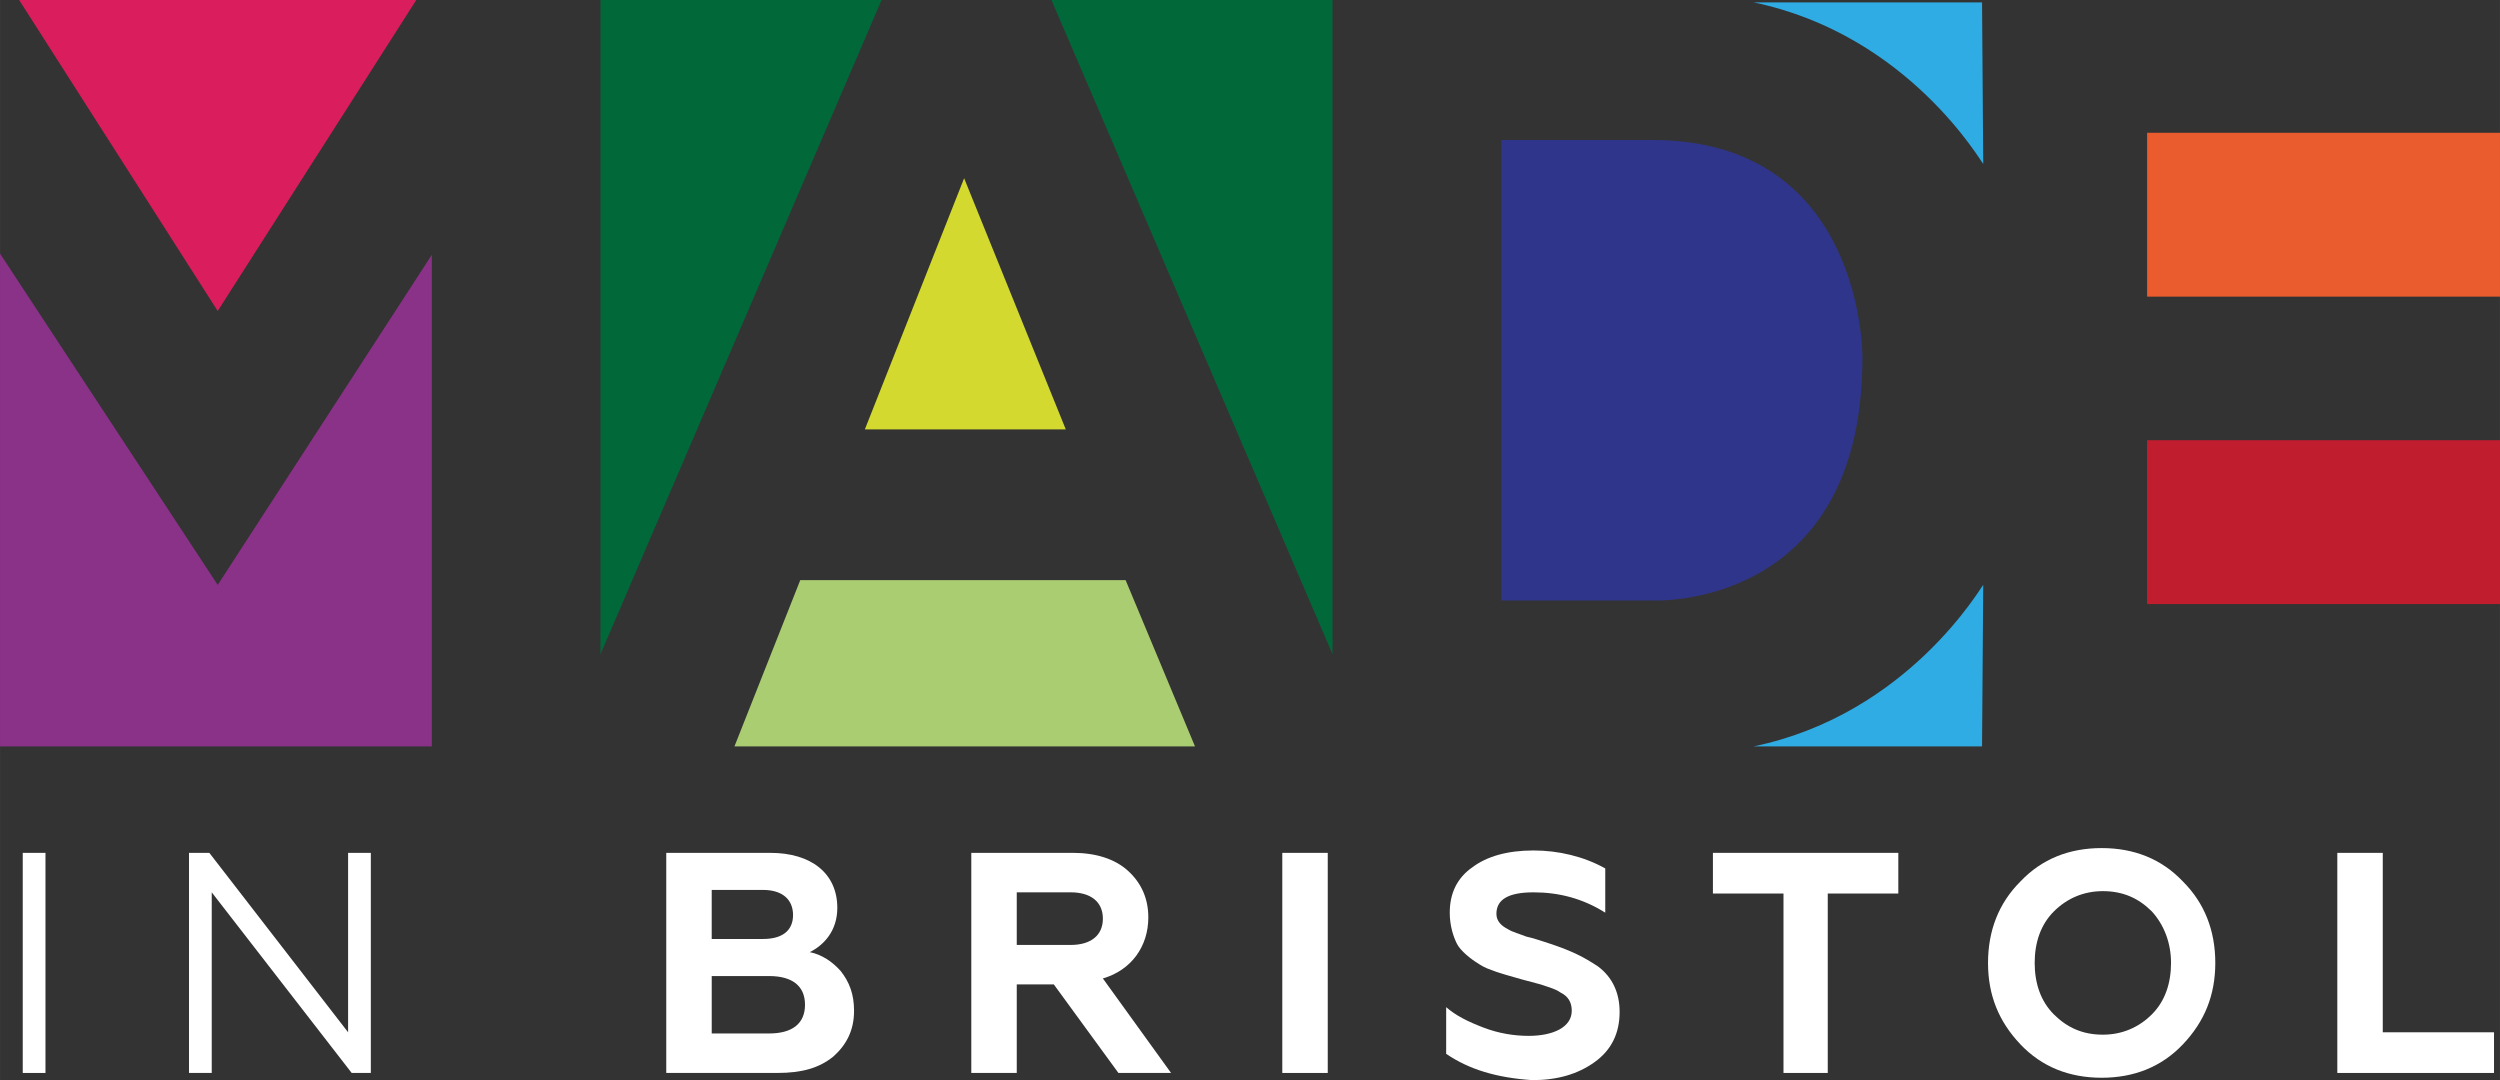 <svg enable-background="new 0 0 209 90.1" height="259.23" viewBox="0 0 600 259.234" width="600" xmlns="http://www.w3.org/2000/svg"><rect x="0" y="0" width="600" height="259.234" fill="#333333" stroke="none"/><path d="m420.86.574h54.833l.287 38.756c-.287 0-17.799-31.005-55.12-38.756" fill="#2face3"/><path d="m420.86 179.14h54.833l.287-38.756c-.287 0-17.799 31.005-55.12 38.756" fill="#2face3"/><path d="m52.249 74.641-47.656-74.641h95.311z" fill="#da1d5d"/><path d="m-0 60.861 52.249 79.519 51.391-79.232v117.99h-103.64z" fill="#8a3188"/><path d="m211.58 0-67.47 157.03v-157.03z" fill="#016839"/><path d="m252.34 0 67.47 157.03v-157.03z" fill="#016839"/><path d="m255.79 103.06-24.4-60.285-23.83 60.285z" fill="#d3d92e"/><path d="m192.06 139.23h78.086l16.651 39.904h-110.53z" fill="#abcd71"/><path d="m360.29 33.589v110.53h36.172s50.526 2.584 50.526-58.278c0 0 .574-52.249-50.526-52.249h-36.172z" fill="#2f358b"/><path d="m515.31 31.866h84.689v39.33h-84.689z" fill="#ea5b2d"/><path d="m515.31 105.65h84.689v39.33h-84.689z" fill="#c01e2f"/><g fill="#fff"><path d="m5.455 204.69h5.455v52.823h-5.455z"/><path d="m50.239 204.69 33.301 43.062v-43.062h5.455v52.823h-4.593l-33.589-43.349v43.349h-5.455v-52.823z"/><path d="m159.9 257.51v-52.821h24.976c9.761 0 16.077 4.88 16.077 13.206 0 5.455-3.158 8.899-6.603 10.622 2.871.574 5.455 2.297 7.464 4.593 2.01 2.584 3.158 5.455 3.158 9.474 0 4.593-1.722 8.038-4.88 10.909-3.445 2.871-7.751 4.019-13.493 4.019h-26.699zm10.909-32.153h12.344c4.593 0 7.177-2.01 7.177-5.742 0-3.732-2.584-6.029-7.177-6.029h-12.344v11.77zm0 22.679h13.78c5.455 0 8.612-2.297 8.612-6.89 0-4.593-3.158-6.89-8.612-6.89h-13.777v13.78z"/><path d="m233.11 257.51v-52.821h24.402c5.455 0 10.048 1.435 13.206 4.306 3.158 2.871 4.88 6.603 4.88 11.196 0 6.89-4.019 12.632-10.909 14.641l16.364 22.679h-12.632l-15.502-21.244h-8.899v21.244h-10.909zm10.909-30.718h12.919c4.88 0 7.751-2.297 7.751-6.316s-2.871-6.316-7.751-6.316h-12.919v12.632z"/><path d="m307.75 204.69h10.909v52.823h-10.909z"/><path d="m347.08 252.92v-11.198c2.297 2.01 5.168 3.445 8.899 4.88 3.732 1.435 7.464 2.01 10.909 2.01 5.742 0 10.335-2.01 10.335-6.029 0-2.01-.861-3.445-2.584-4.306-.861-.574-1.435-.861-3.158-1.435l-1.722-.574-4.306-1.148-4.019-1.148c-.861-.287-2.01-.574-3.445-1.148-1.722-.574-2.584-1.148-3.445-1.722-1.435-.861-4.019-2.871-4.88-4.593-.861-1.722-1.722-4.306-1.722-7.464 0-4.593 1.722-8.325 5.455-10.909 3.445-2.584 8.325-4.019 14.641-4.019 6.029 0 12.057 1.435 17.225 4.306v10.622c-5.455-3.445-11.196-4.88-17.225-4.88-6.029 0-8.899 1.722-8.899 5.168 0 1.722 1.148 2.871 2.871 3.732.861.574 2.871 1.148 4.306 1.722 1.435.287 4.019 1.148 5.742 1.722 5.168 1.722 8.038 3.158 11.483 5.455 3.445 2.584 5.168 6.316 5.168 10.909 0 5.168-2.01 9.187-6.029 12.057-4.019 2.871-8.899 4.306-14.928 4.306-8.612-.574-15.215-2.584-20.67-6.316"/><path d="m455.6 214.45h-16.938v43.062h-10.622v-43.062h-16.938v-9.761h44.498z"/><path d="m484.88 211.58c5.168-5.455 11.77-8.038 19.522-8.038 7.751 0 14.354 2.584 19.522 8.038 5.168 5.168 7.751 11.77 7.751 19.522 0 7.751-2.584 14.067-7.751 19.522-5.168 5.455-11.77 8.038-19.522 8.038-7.751 0-14.354-2.584-19.522-8.038-5.168-5.455-7.751-11.77-7.751-19.522 0-7.751 2.584-14.354 7.751-19.522m19.809 36.746c4.593 0 8.612-1.722 11.77-4.88 3.158-3.158 4.593-7.464 4.593-12.344 0-4.88-1.722-9.187-4.593-12.344-3.158-3.158-6.89-4.88-11.77-4.88-4.593 0-8.612 1.722-11.77 4.88-3.158 3.158-4.593 7.464-4.593 12.344 0 4.88 1.435 9.187 4.593 12.344 3.158 3.158 6.89 4.88 11.77 4.88"/><path d="m571.87 204.69v43.062h26.699v9.761h-37.608v-52.823z"/></g></svg>